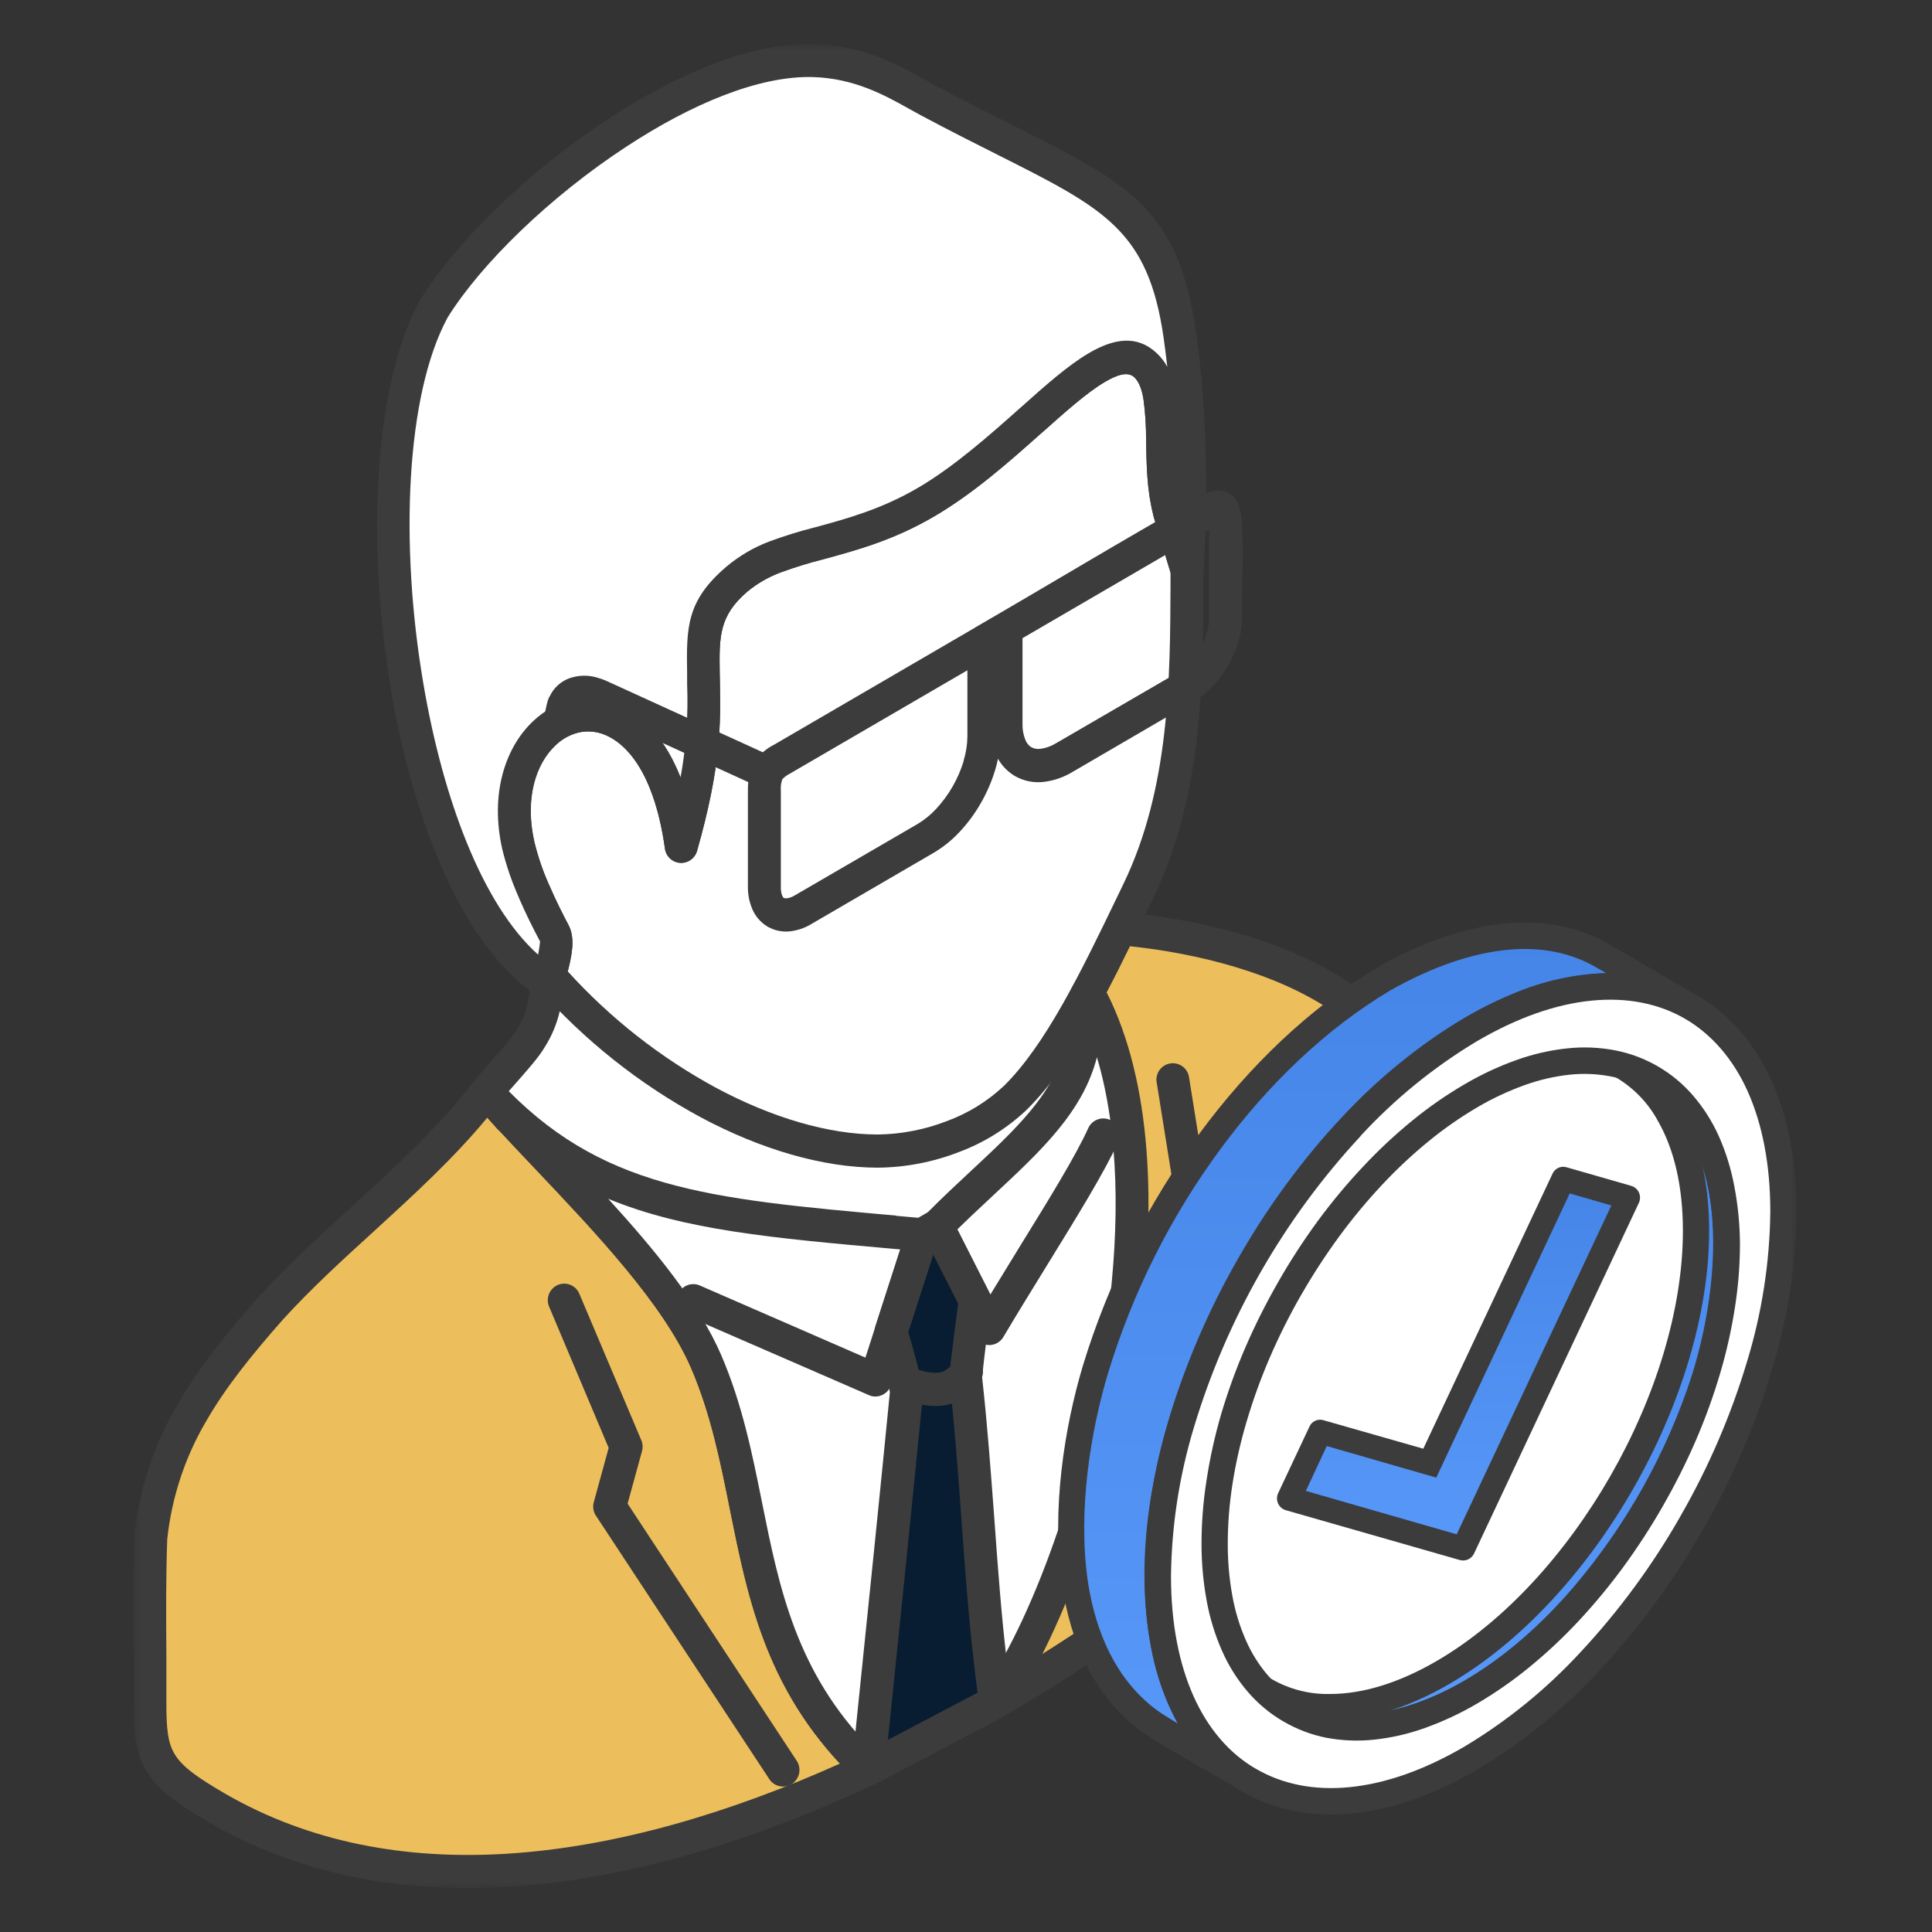 <svg width="170" height="170" viewBox="0 0 170 170" fill="none" xmlns="http://www.w3.org/2000/svg">
<rect x="0" y="0" width="170" height="170" fill="#333333" stroke="none"/>
<mask id="mask0_721_4760" style="mask-type:luminance" maskUnits="userSpaceOnUse" x="11" y="3" width="148" height="164">
<path d="M158.083 3.864H11.714V166.136H158.083V3.864Z" fill="white"/>
</mask>
<g mask="url(#mask0_721_4760)">
<path fill-rule="evenodd" clip-rule="evenodd" d="M125.137 116.258V100.179C125.137 87.319 109.421 82.653 98.558 81.712C97.637 83.608 96.698 85.502 95.712 87.319C104.23 102.752 96.939 135.808 87.528 149.77C108.852 137.381 125.134 120.971 125.137 116.258ZM43.382 96.676L42.862 96.13C43.033 96.313 43.218 96.489 43.382 96.676ZM62.123 119.793C67.25 131.659 64.766 144.558 76.405 155.656C57.259 164.612 35.91 168.875 19.019 159.048C13.799 156.007 13.191 154.741 13.195 149.899C13.198 145.058 13.081 140.123 13.252 135.327C14.148 126.95 18.397 121.272 23.78 115.156C29.804 108.538 37.333 103.201 42.809 96.08C48.872 103.003 58.714 111.897 62.123 119.793Z" fill="#EDBE5C"/>
<path fill-rule="evenodd" clip-rule="evenodd" d="M123.694 116.258V100.179C123.694 95.272 121.106 91.669 117.377 89.077C112.357 85.589 105.28 83.877 99.409 83.259L98.448 85.201L97.359 87.322C101.102 94.716 101.629 105.516 100.206 116.416C98.818 127.015 95.58 137.783 91.631 145.592C98.709 141.139 105.42 136.119 111.699 130.578C119.132 123.95 123.708 118.412 123.708 116.258H123.694ZM126.589 100.179V116.258C126.589 119.198 121.647 125.59 113.606 132.768C105.778 139.677 97.3 145.8 88.293 151.048C88.057 151.183 87.788 151.25 87.516 151.24C87.245 151.229 86.982 151.143 86.756 150.99C86.44 150.773 86.222 150.438 86.15 150.06C86.078 149.681 86.158 149.29 86.372 148.969C91.353 141.597 95.705 128.73 97.366 116.046C98.761 105.376 98.234 94.899 94.52 88.09C94.387 87.872 94.313 87.623 94.306 87.368C94.298 87.112 94.358 86.859 94.477 86.633C94.972 85.711 95.445 84.796 95.9 83.895L97.235 81.196C97.348 80.901 97.552 80.651 97.818 80.483C98.083 80.314 98.395 80.237 98.708 80.262C105.144 80.819 113.264 82.663 119.053 86.687C123.522 89.788 126.617 94.16 126.615 100.186L126.589 100.179ZM43.894 95.118L44.414 95.667L44.392 95.685C45.816 97.282 47.453 99.008 49.146 100.796C54.665 106.618 60.821 113.114 63.45 119.194C65.304 123.501 66.183 127.858 67.061 132.229C68.609 139.936 70.164 147.663 77.38 154.551C77.561 154.71 77.699 154.914 77.782 155.143C77.865 155.371 77.89 155.616 77.854 155.857C77.819 156.096 77.724 156.324 77.579 156.517C77.434 156.712 77.244 156.866 77.024 156.967C66.56 161.872 55.405 165.393 44.645 166.032C35.355 166.585 26.353 164.995 18.315 160.311C15.49 158.66 13.888 157.439 12.942 155.918C11.935 154.321 11.75 152.591 11.75 149.899V145.7C11.714 142.232 11.686 138.733 11.807 135.334V135.173C12.235 131.11 13.52 127.187 15.575 123.666C17.496 120.31 19.955 117.295 22.691 114.187L22.709 114.169C25.257 111.37 28.1 108.785 30.936 106.183C34.746 102.705 38.564 99.22 41.66 95.19C41.74 95.086 41.833 94.995 41.937 94.917C42.228 94.698 42.59 94.597 42.951 94.634C43.312 94.671 43.646 94.844 43.887 95.118H43.894ZM60.817 120.36C58.394 114.751 52.42 108.452 47.072 102.806C45.613 101.266 44.197 99.769 42.887 98.33C39.877 101.973 36.387 105.15 32.9 108.344C30.142 110.856 27.388 113.369 24.88 116.125C22.236 119.129 19.877 122.015 18.101 125.12C16.255 128.281 15.1 131.804 14.714 135.453C14.593 138.823 14.614 142.272 14.639 145.689V149.899C14.639 152.052 14.757 153.366 15.383 154.374C16.038 155.451 17.351 156.395 19.741 157.788C27.249 162.145 35.707 163.642 44.449 163.122C54.178 162.543 64.29 159.496 73.907 155.182C67.296 148.079 65.756 140.43 64.222 132.801C63.382 128.594 62.539 124.387 60.817 120.36Z" fill="#3C3C3C"/>
<path fill-rule="evenodd" clip-rule="evenodd" d="M42.809 96.08C43.635 95.003 46.036 92.523 46.695 91.414C47.997 89.192 47.947 88.338 48.217 85.729C59.312 98.678 85.4 106.28 95.42 87.904C98.267 94.723 90.179 107.867 79.817 111.772C72.196 114.643 60.603 112.848 54.708 107.465L44.745 98.309L42.809 96.08Z" fill="white"/>
<path fill-rule="evenodd" clip-rule="evenodd" d="M41.695 95.154C42.051 94.676 42.578 94.106 43.119 93.481C43.952 92.592 44.728 91.65 45.442 90.66C46.442 88.955 46.51 88.148 46.691 86.353L46.773 85.56C46.8 85.276 46.91 85.007 47.088 84.786C47.266 84.564 47.504 84.4 47.773 84.314C48.042 84.228 48.331 84.223 48.602 84.3C48.874 84.377 49.118 84.533 49.303 84.749C52.096 87.913 55.417 90.56 59.116 92.57C64.119 95.344 69.823 97.142 75.291 97.336C80.654 97.526 85.788 96.177 89.787 92.692C91.554 91.13 93.029 89.261 94.143 87.175C94.328 86.836 94.639 86.584 95.008 86.476C95.377 86.368 95.773 86.411 96.11 86.597C96.409 86.76 96.639 87.025 96.761 87.344L96.907 87.739C98.242 91.532 96.907 96.744 93.89 101.521C90.93 106.219 86.329 110.591 81.098 112.802L80.316 113.11C76.217 114.654 71.064 114.937 66.193 114.101C61.407 113.279 56.839 111.373 53.74 108.509L43.777 99.357L41.731 97.027C41.503 96.767 41.375 96.434 41.369 96.088C41.363 95.741 41.48 95.403 41.699 95.136L41.695 95.154ZM45.289 95.423L44.723 96.065L45.759 97.25L55.679 106.37C58.376 108.846 62.407 110.508 66.674 111.24C71.082 111.998 75.697 111.761 79.312 110.4L79.992 110.124C84.649 108.157 88.777 104.22 91.449 99.974C93.186 97.218 94.296 94.371 94.516 91.916C93.665 93.005 92.712 94.009 91.67 94.913C87.069 98.926 81.234 100.48 75.185 100.265C69.243 100.053 63.087 98.111 57.714 95.147C54.645 93.455 51.804 91.373 49.26 88.952C49.002 90.086 48.55 91.167 47.926 92.146C47.452 92.979 46.3 94.282 45.289 95.423Z" fill="#3C3C3C"/>
<path fill-rule="evenodd" clip-rule="evenodd" d="M89.282 96.668C93.477 92.598 96.897 85.183 100.167 78.428C104.621 69.186 104.394 58.659 104.447 50.164L102.917 45.139C102.369 43.057 102.326 40.832 102.287 38.732C102.237 35.976 102.188 33.424 100.779 32.128C98.523 30.043 94.954 33.205 90.766 36.959C87.919 39.501 84.813 42.261 81.436 44.224C78.06 46.187 74.971 47.03 72.118 47.813C69.364 48.563 66.88 49.249 64.859 50.953C61.71 53.627 61.849 55.799 61.906 59.618C61.956 63.232 62.144 66.796 59.959 74.473C59.708 72.511 59.215 70.588 58.493 68.749C54.54 59.083 45.072 62.464 45.275 71.656C45.303 72.587 45.422 73.512 45.631 74.419C46.207 76.986 47.637 79.968 48.808 82.172C49.185 82.89 48.698 84.814 48.36 85.876C56.376 95.035 68.015 101.309 77.281 101.309C81.39 101.284 86.254 99.594 89.282 96.668Z" fill="white"/>
<path fill-rule="evenodd" clip-rule="evenodd" d="M88.265 95.62C91.99 92.002 95.178 85.398 98.199 79.135L98.847 77.789C102.917 69.387 102.96 59.718 102.995 51.667V50.39L101.519 45.498C101.232 44.365 101.048 43.208 100.967 42.041C100.889 40.986 100.864 39.849 100.846 38.739C100.855 37.527 100.778 36.316 100.615 35.114C100.473 34.271 100.231 33.585 99.804 33.194L99.75 33.14C99.202 32.703 98.327 32.957 97.228 33.603C95.651 34.533 93.762 36.216 91.723 38.036H91.698C88.802 40.62 85.649 43.42 82.155 45.455C78.661 47.49 75.434 48.383 72.502 49.184H72.481C71.21 49.507 69.956 49.894 68.723 50.343C67.653 50.737 66.656 51.308 65.773 52.034C63.258 54.187 63.283 56.032 63.329 59.19L63.347 60.124C63.404 63.666 63.468 67.363 61.34 74.839C61.254 75.174 61.053 75.468 60.772 75.668C60.492 75.868 60.15 75.96 59.808 75.929C59.466 75.898 59.146 75.745 58.905 75.498C58.664 75.251 58.519 74.926 58.493 74.581C58.367 73.673 58.195 72.772 57.977 71.882C57.761 70.991 57.48 70.118 57.138 69.269C56.092 66.71 54.647 65.238 53.195 64.653C52.45 64.35 51.631 64.284 50.847 64.463C50.036 64.662 49.296 65.086 48.712 65.687C47.467 66.929 46.641 68.971 46.698 71.595C46.706 71.999 46.736 72.403 46.787 72.804C46.84 73.213 46.919 73.637 47.011 74.064C47.326 75.352 47.754 76.608 48.292 77.818C48.865 79.142 49.491 80.395 50.05 81.447C50.357 82.145 50.449 82.92 50.313 83.672V83.719C50.235 84.311 50.116 84.898 49.957 85.474C53.718 89.62 58.147 93.093 63.059 95.746C67.915 98.334 72.893 99.83 77.263 99.827C79.341 99.796 81.397 99.394 83.337 98.639C85.161 97.968 86.836 96.94 88.265 95.613V95.62ZM100.804 80.417C97.676 86.895 94.377 93.732 90.268 97.72C88.56 99.32 86.555 100.562 84.368 101.374C82.097 102.257 79.686 102.721 77.252 102.745C72.395 102.745 66.951 101.133 61.699 98.334C56.265 95.404 51.389 91.527 47.296 86.881C47.111 86.692 46.981 86.457 46.919 86.2C46.856 85.943 46.863 85.673 46.94 85.42C47.158 84.757 47.318 84.076 47.42 83.385L47.488 82.854C46.88 81.698 46.204 80.341 45.624 78.999C45.016 77.622 44.533 76.192 44.179 74.728C44.065 74.222 43.975 73.71 43.912 73.195C43.847 72.69 43.809 72.182 43.798 71.674C43.72 68.192 44.898 65.403 46.673 63.634C47.647 62.652 48.873 61.964 50.214 61.649C51.563 61.337 52.975 61.448 54.259 61.968C56.412 62.823 58.444 64.822 59.821 68.188L59.899 68.386C60.383 65.691 60.571 62.95 60.461 60.213V59.28C60.401 55.253 60.365 52.881 63.934 49.848C65.053 48.91 66.319 48.168 67.681 47.651C68.986 47.166 70.316 46.753 71.666 46.413L71.755 46.384C74.523 45.631 77.529 44.809 80.718 42.953C83.906 41.097 87.001 38.355 89.802 35.861C91.937 33.941 93.947 32.168 95.765 31.095C97.982 29.785 99.964 29.472 101.654 30.954L101.754 31.037C102.729 31.934 103.223 33.191 103.469 34.626C103.656 35.976 103.744 37.337 103.732 38.7C103.75 39.698 103.771 40.724 103.856 41.826C103.919 42.816 104.073 43.797 104.315 44.758L105.828 49.744C105.871 49.884 105.893 50.031 105.892 50.178V51.678C105.856 60.045 105.81 70.087 101.462 79.067L100.804 80.417Z" fill="#3C3C3C"/>
<path fill-rule="evenodd" clip-rule="evenodd" d="M38.127 27.226C30.733 40.9 35.383 78.317 48.146 86.446C48.406 85.764 49.256 83.051 48.79 82.172C47.62 79.968 46.189 76.985 45.613 74.419C42.837 62.087 57.394 56.305 59.949 74.473C62.133 66.792 61.945 63.232 61.895 59.618C61.838 55.799 61.699 53.627 64.848 50.953C66.869 49.238 69.353 48.563 72.107 47.813C74.953 47.034 78.056 46.191 81.426 44.224C84.795 42.257 87.902 39.5 90.755 36.959C94.943 33.223 98.512 30.043 100.768 32.128C102.191 33.424 102.227 35.976 102.277 38.732C102.316 40.843 102.358 43.039 102.906 45.139L104.436 50.182C104.867 43.527 104.721 35.825 103.807 29.505C102.027 17.302 96.619 16.824 81.689 8.863C79.319 7.582 76.224 5.472 71.605 5.328C60.354 4.976 43.674 18.192 38.127 27.226Z" fill="white"/>
<path fill-rule="evenodd" clip-rule="evenodd" d="M39.379 27.951C35.703 34.77 35.17 47.91 37.244 60.102C38.956 70.227 42.435 79.609 47.349 84.002L47.435 83.528L47.524 82.847C46.915 81.698 46.239 80.356 45.659 78.999L45.62 78.895C45.023 77.552 44.547 76.157 44.197 74.728C43.083 69.793 44.496 65.73 46.905 63.462C47.917 62.488 49.183 61.827 50.555 61.556C51.962 61.294 53.414 61.489 54.704 62.112C56.7 63.063 58.575 65.077 59.888 68.389C60.376 65.694 60.569 62.952 60.461 60.213V59.28C60.401 55.249 60.365 52.881 63.934 49.848C65.053 48.91 66.319 48.168 67.681 47.651C69.009 47.16 70.362 46.74 71.733 46.392H71.755C74.523 45.634 77.53 44.812 80.718 42.957C83.906 41.101 87.001 38.359 89.802 35.864L89.823 35.847C91.958 33.937 93.954 32.168 95.765 31.098C98.025 29.763 100.035 29.465 101.75 31.044C102.137 31.398 102.462 31.816 102.711 32.279C102.613 31.403 102.506 30.547 102.387 29.709C101.024 20.28 97.206 18.357 87.752 13.605C85.792 12.618 83.589 11.512 81.027 10.145L79.906 9.527C77.814 8.357 75.156 6.897 71.566 6.782C66.745 6.635 60.753 9.208 55.145 12.883C48.406 17.284 42.315 23.22 39.379 27.951ZM34.398 60.612C32.238 47.838 32.878 33.937 36.888 26.547L36.927 26.479C40.009 21.39 46.478 15.069 53.569 10.432C59.618 6.484 66.186 3.699 71.644 3.871C75.943 4.004 78.963 5.658 81.308 6.975L82.376 7.561C84.785 8.845 87.037 9.98 89.047 10.988C99.466 16.228 103.671 18.342 105.255 29.293C105.713 32.616 105.986 35.963 106.073 39.317C106.187 43.043 106.119 46.808 105.895 50.271C105.876 50.613 105.737 50.937 105.505 51.187C105.272 51.436 104.96 51.594 104.623 51.635C104.286 51.675 103.945 51.594 103.662 51.407C103.378 51.219 103.168 50.937 103.07 50.609L101.519 45.498C101.232 44.365 101.048 43.208 100.967 42.041C100.889 40.986 100.864 39.849 100.846 38.739C100.855 37.527 100.778 36.316 100.615 35.114C100.473 34.271 100.231 33.586 99.804 33.194C99.263 32.685 98.359 32.936 97.228 33.603C95.651 34.533 93.762 36.216 91.723 38.036C88.816 40.627 85.674 43.42 82.155 45.473C78.636 47.526 75.484 48.391 72.57 49.184L72.481 49.209C71.209 49.529 69.955 49.915 68.723 50.365C67.653 50.759 66.656 51.33 65.773 52.055C63.258 54.191 63.283 56.053 63.329 59.205L63.347 60.145C63.404 63.688 63.468 67.384 61.34 74.861C61.248 75.182 61.05 75.462 60.778 75.653C60.506 75.844 60.177 75.936 59.847 75.912C59.516 75.889 59.204 75.752 58.961 75.524C58.719 75.296 58.561 74.991 58.515 74.66C57.7 68.853 55.668 65.787 53.476 64.75C52.737 64.387 51.902 64.271 51.092 64.42C50.261 64.592 49.494 64.999 48.883 65.594C47.15 67.227 46.164 70.259 47.022 74.085C47.327 75.337 47.741 76.558 48.26 77.736L48.31 77.84C48.876 79.164 49.506 80.42 50.064 81.472C50.42 82.129 50.42 83.04 50.288 83.959C50.121 84.962 49.861 85.948 49.513 86.902C49.478 87.011 49.43 87.114 49.37 87.211C49.165 87.537 48.84 87.769 48.465 87.854C48.091 87.939 47.699 87.872 47.374 87.667C40.87 83.543 36.394 72.488 34.38 60.594L34.398 60.612Z" fill="#3C3C3C"/>
<path fill-rule="evenodd" clip-rule="evenodd" d="M81.166 108.635C62.639 106.959 52.466 106.481 42.809 96.073C48.858 102.993 58.714 111.865 62.123 119.761C67.25 131.626 64.763 144.526 76.405 155.624L87.556 149.76C96.224 137.276 104.817 103.771 95.74 87.308L95.427 87.882C96.352 96.73 89.279 100.954 82.475 107.867L81.173 108.624L81.166 108.635Z" fill="white"/>
<path fill-rule="evenodd" clip-rule="evenodd" d="M81.041 110.103L78.59 109.884C67.997 108.943 60.184 108.243 53.516 105.483C57.632 109.991 61.504 114.715 63.45 119.212C65.304 123.519 66.183 127.876 67.061 132.247C68.559 139.699 70.061 147.171 76.668 153.88L86.571 148.671C91.196 141.82 95.783 128.845 97.48 115.874C98.548 107.691 98.473 99.55 96.519 93.029C95.299 97.82 91.613 101.255 87.411 105.167C86.123 106.366 84.781 107.615 83.497 108.922C83.386 109.037 83.256 109.132 83.112 109.202L81.888 109.92C81.632 110.066 81.338 110.131 81.045 110.106L81.041 110.103ZM78.839 106.98L80.839 107.159L81.572 106.736C82.899 105.394 84.201 104.184 85.45 103.018C90.463 98.352 94.651 94.45 93.99 88.062C93.96 87.768 94.02 87.473 94.16 87.215L94.47 86.637C94.602 86.396 94.798 86.197 95.036 86.062C95.371 85.875 95.766 85.829 96.134 85.936C96.502 86.042 96.814 86.292 97 86.63C101.206 94.253 101.789 105.264 100.352 116.251C98.573 129.854 93.673 143.529 88.748 150.632C88.614 150.822 88.438 150.978 88.232 151.088L77.142 156.919C76.873 157.077 76.56 157.144 76.25 157.108C75.94 157.074 75.65 156.937 75.423 156.722C67.528 149.185 65.88 140.994 64.236 132.818C63.389 128.612 62.546 124.402 60.806 120.378C58.383 114.768 52.413 108.47 47.061 102.824C45.186 100.846 43.386 98.944 41.795 97.131L41.759 97.092C41.498 96.806 41.36 96.428 41.375 96.039C41.39 95.651 41.558 95.285 41.841 95.021C42.124 94.757 42.5 94.618 42.885 94.633C43.27 94.649 43.633 94.818 43.894 95.104C52.708 104.622 62.201 105.473 78.839 106.962V106.98Z" fill="#3C3C3C"/>
<path fill-rule="evenodd" clip-rule="evenodd" d="M95.772 99.238C95.936 98.895 96.227 98.631 96.581 98.501C96.936 98.37 97.327 98.385 97.671 98.541C98.015 98.697 98.285 98.983 98.424 99.337C98.562 99.691 98.558 100.086 98.412 100.437C97.224 103.071 94.801 107.001 92.171 111.265C90.848 113.419 89.467 115.651 88.286 117.647C88.089 117.978 87.769 118.217 87.397 118.31C87.026 118.404 86.632 118.345 86.304 118.146C86.048 117.995 85.846 117.768 85.724 117.496L82.112 110.386L78.401 121.871C78.282 122.24 78.023 122.546 77.681 122.722C77.339 122.898 76.942 122.93 76.576 122.812L60.497 115.82C60.313 115.751 60.145 115.645 60.003 115.508C59.862 115.372 59.749 115.207 59.672 115.025C59.595 114.844 59.555 114.648 59.555 114.45C59.556 114.252 59.596 114.057 59.673 113.875C59.75 113.693 59.864 113.529 60.006 113.393C60.148 113.257 60.316 113.151 60.5 113.082C60.683 113.013 60.879 112.983 61.075 112.993C61.271 113.002 61.463 113.052 61.639 113.139L76.149 119.459L79.572 108.857C79.63 108.675 79.723 108.505 79.847 108.359C79.97 108.213 80.12 108.093 80.29 108.006C80.459 107.919 80.644 107.867 80.833 107.852C81.023 107.837 81.213 107.861 81.394 107.92L81.49 107.956C81.6 107.704 81.778 107.489 82.005 107.335C82.231 107.181 82.497 107.096 82.77 107.088C83.042 107.081 83.312 107.152 83.546 107.293C83.781 107.434 83.971 107.639 84.094 107.884L87.147 113.907L89.709 109.722C92.292 105.544 94.666 101.693 95.772 99.238Z" fill="#3C3C3C"/>
<path fill-rule="evenodd" clip-rule="evenodd" d="M76.405 155.642L87.556 149.777C87.371 148.123 87.332 147.81 87.151 146.259C86.215 138.335 85.937 129.836 85.016 121.383C84.973 121.003 85.372 117.794 85.824 114.449L82.486 107.877L81.184 108.635L78.426 117.173C79.138 119.574 79.821 122.101 79.768 122.654C78.793 132.574 77.786 142.358 76.811 151.819C76.647 153.245 76.555 154.149 76.405 155.642Z" fill="#081D32"/>
<path fill-rule="evenodd" clip-rule="evenodd" d="M78.113 153.101L86.009 148.948L85.71 146.436C85.229 142.351 84.92 138.108 84.607 133.798C84.311 129.742 84.013 125.622 83.561 121.548C83.566 120.747 83.628 119.947 83.746 119.154C83.877 118.027 84.084 116.423 84.311 114.711L82.12 110.404L79.924 117.223C80.28 118.412 80.607 119.614 80.846 120.583C81.065 121.311 81.184 122.066 81.202 122.826C80.253 132.397 79.312 141.681 78.38 150.678L78.127 153.129L78.113 153.101ZM88.215 151.07L77.092 156.919C76.837 157.062 76.545 157.123 76.256 157.092C76.067 157.074 75.883 157.017 75.715 156.927C75.548 156.837 75.399 156.714 75.279 156.566C75.158 156.418 75.068 156.248 75.012 156.065C74.957 155.881 74.938 155.689 74.957 155.499L75.48 150.355C76.419 141.246 77.387 131.849 78.302 122.51C78.232 122.086 78.139 121.665 78.024 121.251C77.779 120.245 77.401 118.914 77.017 117.611C76.924 117.323 76.924 117.013 77.017 116.725L79.775 108.182C79.888 107.84 80.122 107.551 80.433 107.371L81.796 106.582C82.136 106.406 82.532 106.374 82.897 106.492C83.261 106.611 83.564 106.87 83.739 107.213L87.041 113.717C87.2 113.997 87.263 114.323 87.222 114.643C86.991 116.355 86.767 118.103 86.606 119.481C86.489 120.497 86.418 121.164 86.421 121.222C86.884 125.378 87.183 129.513 87.489 133.583C87.795 137.843 88.104 142.043 88.581 146.088L88.987 149.619C89.017 149.91 88.96 150.205 88.822 150.464C88.684 150.723 88.473 150.933 88.215 151.07Z" fill="#3C3C3C"/>
<path fill-rule="evenodd" clip-rule="evenodd" d="M83.803 119.933C83.9 119.767 84.029 119.621 84.182 119.506C84.336 119.39 84.511 119.306 84.697 119.259C84.882 119.212 85.076 119.203 85.265 119.232C85.455 119.261 85.636 119.328 85.8 119.429C85.964 119.53 86.106 119.662 86.218 119.819C86.33 119.975 86.411 120.153 86.454 120.341C86.498 120.53 86.504 120.725 86.472 120.915C86.44 121.106 86.371 121.288 86.268 121.451C85.953 122.024 85.515 122.518 84.985 122.897C84.456 123.276 83.848 123.53 83.208 123.641C82.055 123.845 80.718 123.641 79.095 123.013C78.736 122.875 78.446 122.598 78.289 122.245C78.132 121.891 78.12 121.489 78.257 121.127C78.394 120.764 78.668 120.472 79.019 120.313C79.369 120.155 79.768 120.143 80.127 120.281C81.241 120.712 82.091 120.874 82.71 120.766C82.942 120.717 83.16 120.617 83.349 120.473C83.537 120.329 83.692 120.145 83.803 119.933Z" fill="#3C3C3C"/>
<path fill-rule="evenodd" clip-rule="evenodd" d="M48.328 115.002C48.249 114.825 48.207 114.634 48.202 114.441C48.198 114.247 48.232 114.055 48.302 113.875C48.372 113.695 48.477 113.53 48.611 113.391C48.744 113.253 48.904 113.142 49.081 113.066C49.257 112.991 49.447 112.951 49.639 112.95C49.831 112.949 50.021 112.986 50.198 113.06C50.376 113.134 50.537 113.243 50.672 113.381C50.807 113.518 50.914 113.681 50.986 113.861L56.43 126.728C56.56 127.035 56.581 127.379 56.487 127.7L55.224 132.309L70.068 154.88C70.183 155.04 70.265 155.222 70.309 155.414C70.353 155.607 70.357 155.805 70.323 156C70.288 156.194 70.215 156.379 70.107 156.544C70 156.709 69.86 156.85 69.697 156.959C69.534 157.067 69.351 157.142 69.158 157.178C68.966 157.213 68.768 157.209 68.578 157.165C68.387 157.123 68.207 157.04 68.048 156.924C67.89 156.808 67.756 156.661 67.656 156.493L52.438 133.368C52.322 133.195 52.245 132.998 52.213 132.793C52.181 132.587 52.193 132.376 52.249 132.176L53.558 127.402L48.328 115.002Z" fill="#3C3C3C"/>
<path fill-rule="evenodd" clip-rule="evenodd" d="M85.767 55.235C92.299 51.456 98.79 47.522 105.358 43.825C106.237 43.326 106.863 42.996 107.685 43.222L107.788 43.255C108.667 43.538 109.115 44.281 109.279 45.803C109.421 48.548 109.279 51.635 109.279 54.417C109.271 55.123 109.164 55.824 108.959 56.498C108.759 57.163 108.488 57.803 108.151 58.408L108.027 58.634C107.671 59.242 107.25 59.807 106.77 60.321C106.292 60.84 105.742 61.287 105.137 61.649L94.363 67.93C93.59 68.399 92.726 68.696 91.83 68.802C90.955 68.904 90.07 68.723 89.304 68.285L89.207 68.224C88.629 67.862 88.15 67.36 87.813 66.763C87.749 67.09 87.667 67.417 87.571 67.743L87.549 67.804C87.248 68.792 86.836 69.742 86.322 70.636C85.801 71.556 85.174 72.41 84.454 73.181C83.786 73.903 83.019 74.524 82.177 75.026L71.299 81.361C70.752 81.677 70.147 81.877 69.52 81.949C68.84 82.026 68.152 81.884 67.556 81.544L67.506 81.515C66.93 81.163 66.477 80.641 66.207 80.018L66.165 79.914C65.925 79.325 65.804 78.692 65.809 78.055V69.595C65.809 68.486 65.959 67.736 66.353 67.083L66.421 66.979C66.862 66.361 67.446 65.861 68.122 65.522L85.77 55.242L85.767 55.235ZM85.123 64.825V58.979L69.566 68.038C69.304 68.167 69.064 68.338 68.855 68.544L68.833 68.583C68.718 68.907 68.676 69.253 68.709 69.595V78.055C68.699 78.299 68.734 78.542 68.812 78.773L68.837 78.83C68.867 78.902 68.912 78.967 68.969 79.02H69.001C69.077 79.048 69.159 79.055 69.239 79.042C69.469 79.01 69.691 78.932 69.89 78.812L80.743 72.503C81.347 72.139 81.897 71.691 82.376 71.171C82.936 70.568 83.426 69.903 83.835 69.186C84.236 68.484 84.558 67.739 84.795 66.965V66.911C85.003 66.235 85.113 65.533 85.123 64.825ZM105.514 47.102L89.972 56.154V63.691C89.959 64.183 90.047 64.672 90.232 65.127C90.329 65.365 90.491 65.57 90.698 65.719L90.752 65.751C90.996 65.881 91.275 65.93 91.549 65.891C92.037 65.826 92.506 65.657 92.926 65.396L103.7 59.137C104.061 58.92 104.39 58.652 104.675 58.34C105.006 57.981 105.298 57.588 105.546 57.166L105.586 57.091C105.843 56.647 106.047 56.173 106.194 55.68C106.317 55.275 106.383 54.855 106.39 54.431V46.593L105.514 47.102Z" fill="#3C3C3C"/>
<path fill-rule="evenodd" clip-rule="evenodd" d="M50.737 63.616C50.656 63.997 50.428 64.329 50.103 64.541C49.779 64.752 49.385 64.825 49.007 64.743C48.63 64.661 48.3 64.431 48.091 64.104C47.881 63.777 47.809 63.379 47.89 62.999L48.1 62.026C48.151 61.779 48.229 61.538 48.331 61.308L48.363 61.29C48.534 60.916 48.777 60.579 49.079 60.302C49.381 60.024 49.736 59.811 50.121 59.675C50.831 59.429 51.596 59.39 52.327 59.564L52.462 59.6C52.766 59.678 53.062 59.781 53.348 59.908L67.225 66.243C67.575 66.403 67.848 66.696 67.984 67.058C68.12 67.421 68.107 67.823 67.949 68.176C67.791 68.529 67.501 68.804 67.141 68.941C66.782 69.078 66.383 69.066 66.033 68.906L52.156 62.571L51.712 62.421C51.512 62.366 51.302 62.366 51.103 62.421C51.05 62.441 51.005 62.481 50.979 62.532L50.737 63.616Z" fill="#3C3C3C"/>
<path fill-rule="evenodd" clip-rule="evenodd" d="M101.814 136.457C101.769 136.649 101.686 136.829 101.57 136.988C101.454 137.146 101.308 137.279 101.139 137.379C100.971 137.48 100.785 137.544 100.591 137.569C100.398 137.594 100.201 137.58 100.013 137.526C99.825 137.473 99.65 137.382 99.498 137.26C99.346 137.136 99.22 136.983 99.128 136.809C99.036 136.636 98.98 136.446 98.963 136.249C98.945 136.053 98.968 135.856 99.028 135.668L106.006 110.63L104.098 108.391C103.912 108.172 103.794 107.902 103.76 107.615L101.761 95.139C101.729 94.772 101.836 94.406 102.061 94.115C102.286 93.825 102.612 93.631 102.973 93.573C103.334 93.515 103.704 93.597 104.007 93.804C104.31 94.01 104.525 94.324 104.607 94.684L106.55 106.801L108.685 109.295C108.849 109.478 108.965 109.7 109.021 109.941C109.077 110.181 109.072 110.432 109.005 110.67L101.814 136.457Z" fill="#3C3C3C"/>
<path fill-rule="evenodd" clip-rule="evenodd" d="M113.478 150.477L105.831 146.026C114.794 151.108 125.949 142.591 131.646 136.023C139.598 126.86 146.618 111.222 143.602 99.055C142.712 95.466 140.908 92.308 137.687 90.387L145.714 95.064C153.766 100.218 152.5 113.279 149.984 121.29C146.298 133.167 136.3 147.537 124.153 151.234C120.544 152.325 116.826 152.379 113.478 150.477Z" fill="url(#paint0_linear_721_4760)"/>
<path fill-rule="evenodd" clip-rule="evenodd" d="M112.823 151.439C111.83 150.861 105.618 147.412 105.258 147.035C105.004 146.876 104.821 146.625 104.747 146.334C104.672 146.042 104.714 145.733 104.861 145.47C105.009 145.208 105.251 145.015 105.538 144.93C105.824 144.844 106.132 144.875 106.397 145.014C109.859 146.97 113.723 146.691 117.427 145.251C122.661 143.224 127.589 138.93 130.774 135.26C135.405 129.816 138.941 123.514 141.182 116.707C143.089 110.802 143.807 104.694 142.477 99.324C142.079 97.614 141.381 95.988 140.417 94.526C139.552 93.242 138.418 92.167 137.093 91.378C136.84 91.215 136.66 90.96 136.591 90.665C136.52 90.371 136.567 90.061 136.719 89.8C136.872 89.54 137.12 89.349 137.41 89.269C137.699 89.189 138.007 89.226 138.271 89.372C140.929 90.976 143.683 92.466 146.33 94.081C150.091 96.485 151.984 100.426 152.699 104.816C153.628 110.483 152.571 116.918 151.101 121.638C148.756 128.881 145.007 135.579 140.071 141.346C135.652 146.46 130.315 150.574 124.473 152.351C122.498 152.979 120.427 153.241 118.359 153.122C116.446 152.999 114.584 152.442 112.912 151.496L112.823 151.439ZM112.738 148.708L114.043 149.461C115.415 150.239 116.942 150.696 118.512 150.8C120.306 150.896 122.102 150.665 123.814 150.118C129.198 148.481 134.172 144.622 138.324 139.813C143.055 134.294 146.65 127.88 148.899 120.945C150.287 116.491 151.286 110.451 150.426 105.189C149.81 101.413 148.22 98.05 145.088 96.047L143.384 95.05C143.958 96.235 144.404 97.479 144.715 98.761C146.159 104.59 145.408 111.14 143.373 117.424C141.033 124.53 137.341 131.107 132.507 136.788C129.133 140.679 123.889 145.237 118.253 147.43C116.488 148.133 114.629 148.563 112.738 148.708Z" fill="#3C3C3C"/>
<path fill-rule="evenodd" clip-rule="evenodd" d="M126.999 95.348C114.716 102.501 104.76 119.897 104.76 134.203C104.76 148.511 114.723 154.303 126.999 147.157C139.274 140.01 149.237 122.607 149.237 108.301C149.237 93.995 139.282 88.209 126.999 95.348Z" fill="white"/>
<path fill-rule="evenodd" clip-rule="evenodd" d="M127.519 96.388C121.58 99.863 116.189 105.831 112.271 112.676L112.236 112.737C108.322 119.582 105.917 127.273 105.917 134.203C105.917 138.152 106.699 141.4 108.094 143.833C108.967 145.454 110.267 146.8 111.851 147.721C113.434 148.643 115.24 149.106 117.068 149.055C119.861 149.055 123.038 148.119 126.422 146.149L126.482 146.116C132.421 142.638 137.808 136.674 141.726 129.832C145.643 122.991 148.081 115.253 148.081 108.297C148.081 104.349 147.298 101.119 145.903 98.671C145.033 97.049 143.734 95.703 142.15 94.781C140.566 93.859 138.761 93.398 136.933 93.449C134.144 93.449 130.966 94.379 127.579 96.353L127.519 96.385V96.388ZM110.275 111.51C114.378 104.331 120.06 98.072 126.355 94.382L126.422 94.343C130.172 92.157 133.745 91.112 136.933 91.112C139.165 91.065 141.367 91.635 143.299 92.761C145.233 93.886 146.824 95.525 147.9 97.498C149.497 100.286 150.39 103.922 150.39 108.29C150.39 115.644 147.839 123.777 143.719 130.977C139.598 138.177 133.93 144.425 127.639 148.109L127.575 148.151C123.817 150.337 120.245 151.381 117.064 151.381C114.83 151.429 112.626 150.858 110.692 149.73C108.757 148.603 107.166 146.961 106.091 144.986C104.497 142.197 103.6 138.562 103.6 134.2C103.6 126.868 106.134 118.767 110.233 111.589L110.275 111.51Z" fill="#3C3C3C"/>
<path fill-rule="evenodd" clip-rule="evenodd" d="M121.761 86.145C127.362 82.965 134.659 80.639 140.747 83.938L148.393 88.388C137.146 82.746 123.814 93.219 116.876 101.399C107.575 112.364 99.601 130.284 102.447 144.817C103.372 149.543 105.436 153.661 109.489 156.374C107.667 155.298 102.373 152.369 100.949 151.299C92.186 144.622 93.62 129.764 96.398 120.493C100.423 107.066 109.663 93.366 121.761 86.145Z" fill="url(#paint1_linear_721_4760)"/>
<path fill-rule="evenodd" clip-rule="evenodd" d="M121.195 85.126C124.398 83.299 128.187 81.745 132.016 81.3C135.169 80.941 138.353 81.318 141.295 82.911L148.971 87.383C149.239 87.529 149.44 87.778 149.529 88.073C149.616 88.368 149.585 88.687 149.44 88.959C149.295 89.231 149.049 89.433 148.756 89.522C148.463 89.611 148.148 89.579 147.878 89.433C143.431 87.204 138.587 87.699 134.001 89.598C127.597 92.239 121.661 97.566 117.765 102.16C112.411 108.569 108.289 115.929 105.611 123.863C103.294 130.833 102.312 138.08 103.59 144.598C103.977 146.764 104.723 148.851 105.796 150.768C106.868 152.629 108.353 154.216 110.133 155.405C110.259 155.49 110.368 155.598 110.453 155.725C110.538 155.851 110.597 155.993 110.627 156.144C110.657 156.293 110.658 156.448 110.629 156.598C110.6 156.748 110.542 156.891 110.459 157.018C110.375 157.146 110.267 157.255 110.142 157.34C110.016 157.427 109.875 157.486 109.726 157.517C109.578 157.548 109.425 157.548 109.276 157.518C109.127 157.49 108.986 157.43 108.859 157.347L107.222 156.403C104.849 155.053 101.373 153.072 100.252 152.218C96.221 149.149 94.203 144.512 93.46 139.448C92.492 132.88 93.666 125.572 95.292 120.145C97.54 112.786 101.019 105.87 105.579 99.694C109.909 93.826 115.186 88.722 121.17 85.154H121.195V85.126ZM132.276 83.615C128.795 84.017 125.316 85.463 122.313 87.161C116.619 90.563 111.567 95.448 107.422 101.065C103.017 107.033 99.661 113.718 97.498 120.831C95.947 126.003 94.826 132.94 95.719 139.135C96.398 143.626 98.178 147.717 101.643 150.369C102.038 150.67 102.76 151.126 103.632 151.654C102.515 149.587 101.73 147.354 101.305 145.04C99.95 138.106 100.974 130.449 103.408 123.121C106.183 114.905 110.452 107.283 115.997 100.645C120.074 95.839 126.315 90.237 133.119 87.448C135.721 86.326 138.509 85.707 141.337 85.625L140.2 84.979C137.716 83.618 134.994 83.299 132.276 83.615Z" fill="#3C3C3C"/>
<path fill-rule="evenodd" clip-rule="evenodd" d="M113.093 150.244L105.447 145.793L105.639 145.912L105.831 146.026L113.478 150.481L113.282 150.362L113.093 150.244Z" fill="white"/>
<path fill-rule="evenodd" clip-rule="evenodd" d="M106.027 144.785C108.71 146.335 111.403 147.89 114.065 149.475C114.326 149.632 114.516 149.886 114.593 150.183C114.669 150.481 114.626 150.795 114.473 151.061C114.32 151.326 114.069 151.519 113.776 151.599C113.482 151.679 113.169 151.637 112.905 151.486C110.243 149.993 107.418 148.406 104.838 146.78C104.576 146.621 104.387 146.364 104.313 146.064C104.239 145.765 104.286 145.448 104.444 145.183C104.601 144.919 104.856 144.728 105.153 144.653C105.45 144.579 105.765 144.625 106.027 144.785Z" fill="#3C3C3C"/>
<path fill-rule="evenodd" clip-rule="evenodd" d="M145.331 94.827L137.687 90.377L137.492 90.265L137.293 90.158L144.935 94.608L145.134 94.716L145.331 94.827Z" fill="white"/>
<path fill-rule="evenodd" clip-rule="evenodd" d="M144.757 95.836C142.068 94.296 139.392 92.724 136.717 91.17C136.448 91.02 136.251 90.77 136.166 90.473C136.081 90.177 136.117 89.859 136.265 89.589C136.414 89.319 136.663 89.12 136.956 89.034C137.25 88.949 137.565 88.985 137.834 89.135C140.542 90.588 143.238 92.272 145.903 93.822C146.158 93.98 146.34 94.232 146.415 94.523C146.489 94.815 146.448 95.125 146.3 95.387C146.152 95.648 145.911 95.842 145.624 95.928C145.337 96.013 145.029 95.982 144.765 95.843L144.757 95.836Z" fill="#3C3C3C"/>
<path fill-rule="evenodd" clip-rule="evenodd" d="M109.944 111.319C114.926 102.619 121.804 95.021 129.403 90.596C137.005 86.17 143.886 85.75 148.864 88.65C153.841 91.55 156.927 97.774 156.927 106.625C156.927 115.476 153.845 125.288 148.864 133.985C143.882 142.682 137.005 150.301 129.403 154.712C121.804 159.123 114.922 159.554 109.944 156.654C104.967 153.754 101.882 147.534 101.882 138.683C101.882 129.832 104.963 120.019 109.944 111.319ZM145.331 94.827C143.105 93.582 140.547 93.079 138.022 93.391C135.368 93.661 132.457 94.648 129.403 96.428C126.216 98.334 123.315 100.691 120.79 103.427C117.979 106.448 115.525 109.788 113.478 113.38C111.413 116.962 109.773 120.775 108.589 124.743C107.499 128.317 106.924 132.03 106.881 135.768C106.881 139.329 107.489 142.362 108.589 144.813C109.549 147.198 111.271 149.192 113.48 150.478C115.69 151.765 118.262 152.272 120.79 151.92C123.444 151.654 126.351 150.664 129.403 148.887C132.596 146.981 135.5 144.622 138.029 141.884C143.653 135.808 147.826 128.516 150.229 120.565C151.32 116.99 151.893 113.275 151.934 109.536C151.934 105.982 151.329 102.946 150.229 100.494C149.232 98.13 147.517 96.146 145.331 94.827Z" fill="white"/>
<path fill-rule="evenodd" clip-rule="evenodd" d="M108.945 110.742C111.489 106.268 114.542 102.11 118.043 98.352C121.203 94.925 124.835 91.973 128.827 89.587C132.699 87.333 136.413 86.077 139.815 85.736C143.427 85.377 146.692 86.044 149.422 87.645C152.152 89.246 154.396 91.762 155.894 95.1C157.318 98.244 158.083 102.117 158.083 106.625C158.031 111.304 157.312 115.952 155.948 120.425C154.472 125.363 152.431 130.111 149.863 134.571L149.824 134.631C147.288 139.079 144.247 143.215 140.765 146.956C137.604 150.383 133.97 153.334 129.977 155.717C126.106 157.975 122.391 159.231 118.993 159.568C115.378 159.928 112.111 159.263 109.364 157.662L109.3 157.62C106.578 156.015 104.397 153.514 102.914 150.208C101.49 147.064 100.725 143.192 100.725 138.683C100.777 134.004 101.496 129.356 102.86 124.883C104.337 119.947 106.379 115.201 108.945 110.742ZM119.715 99.974C112.962 107.254 107.953 115.998 105.073 125.536C103.775 129.798 103.09 134.225 103.038 138.683C103.038 142.857 103.75 146.404 105.02 149.25C106.29 152.096 108.162 154.274 110.46 155.613L110.521 155.645C112.848 157.001 115.645 157.566 118.765 157.254C121.886 156.941 125.248 155.788 128.831 153.703C132.631 151.429 136.088 148.616 139.096 145.351C142.455 141.745 145.387 137.757 147.835 133.468L147.868 133.404C150.344 129.103 152.315 124.526 153.738 119.765C155.037 115.504 155.722 111.078 155.773 106.621C155.773 102.447 155.062 98.901 153.792 96.055C152.522 93.209 150.618 91.012 148.291 89.655C145.963 88.299 143.167 87.739 140.047 88.047C136.926 88.356 133.567 89.515 129.987 91.601C126.187 93.875 122.728 96.688 119.719 99.953L119.715 99.974ZM144.757 95.854C143.805 95.302 142.766 94.915 141.687 94.709C140.515 94.486 139.315 94.437 138.128 94.562C136.781 94.707 135.455 95.013 134.179 95.473C132.719 95.997 131.311 96.656 129.973 97.444C128.484 98.32 127.063 99.31 125.725 100.405C124.273 101.59 122.903 102.872 121.622 104.241C120.266 105.69 118.997 107.219 117.822 108.821C116.611 110.476 115.493 112.198 114.474 113.979L114.435 114.04C113.43 115.8 112.524 117.615 111.72 119.477C110.933 121.305 110.256 123.178 109.692 125.087C109.155 126.891 108.739 128.729 108.446 130.59C108.176 132.309 108.038 134.046 108.034 135.786C108.025 137.351 108.162 138.913 108.443 140.452C108.685 141.797 109.087 143.107 109.638 144.355C110.12 145.453 110.759 146.476 111.535 147.386C112.253 148.223 113.103 148.936 114.05 149.493L114.107 149.525C115.043 150.059 116.059 150.432 117.114 150.636C118.287 150.856 119.486 150.905 120.672 150.778C122.019 150.634 123.343 150.329 124.618 149.871C126.079 149.348 127.486 148.688 128.824 147.9C130.32 147.022 131.747 146.029 133.093 144.932C134.544 143.748 135.913 142.468 137.192 141.099C138.549 139.65 139.816 138.121 140.989 136.519C142.203 134.865 143.32 133.144 144.337 131.361L144.377 131.303C145.381 129.544 146.287 127.728 147.091 125.866C147.878 124.038 148.557 122.165 149.124 120.256C149.659 118.453 150.074 116.617 150.366 114.758C150.636 113.036 150.773 111.296 150.778 109.553C150.786 107.989 150.65 106.427 150.372 104.888C150.127 103.544 149.725 102.235 149.176 100.986C148.692 99.888 148.05 98.868 147.274 97.957C146.564 97.121 145.723 96.409 144.782 95.85L144.757 95.854ZM142.132 92.422C140.74 92.156 139.316 92.097 137.908 92.247C136.378 92.409 134.873 92.755 133.425 93.277C131.83 93.847 130.292 94.569 128.831 95.43C127.236 96.363 125.716 97.42 124.284 98.592C122.752 99.841 121.305 101.192 119.954 102.637C118.53 104.148 117.199 105.744 115.968 107.418C114.702 109.144 113.534 110.942 112.471 112.802L112.435 112.87C111.382 114.707 110.431 116.603 109.589 118.548C108.761 120.461 108.048 122.424 107.454 124.423C106.901 126.319 106.473 128.249 106.173 130.202C105.881 132.039 105.731 133.894 105.724 135.754C105.717 137.463 105.868 139.167 106.176 140.848C106.453 142.372 106.909 143.86 107.536 145.277C108.11 146.579 108.871 147.788 109.795 148.866C110.68 149.896 111.728 150.772 112.898 151.457L112.969 151.496C114.122 152.166 115.376 152.641 116.68 152.903C118.072 153.166 119.495 153.224 120.904 153.076C122.431 152.914 123.933 152.569 125.379 152.05C126.977 151.476 128.519 150.757 129.985 149.895C131.578 148.959 133.097 147.9 134.531 146.729C136.062 145.481 137.507 144.129 138.859 142.685C140.278 141.167 141.606 139.564 142.837 137.887C144.1 136.16 145.267 134.362 146.33 132.502L146.366 132.434C147.419 130.599 148.369 128.706 149.212 126.764C150.04 124.849 150.753 122.886 151.347 120.884C151.912 118.983 152.348 117.045 152.653 115.084C152.945 113.246 153.095 111.387 153.102 109.525C153.097 107.819 152.935 106.118 152.617 104.443C152.339 102.919 151.885 101.433 151.262 100.017C150.683 98.717 149.921 97.508 148.999 96.428C147.217 94.349 144.792 92.938 142.118 92.422H142.132Z" fill="#3C3C3C"/>
<path fill-rule="evenodd" clip-rule="evenodd" d="M143.26 105.386L128.749 136.271L113.414 131.857L116.168 125.974L125.8 128.748L137.548 103.743L143.26 105.386Z" fill="url(#paint2_linear_721_4760)"/>
<path fill-rule="evenodd" clip-rule="evenodd" d="M141.78 106.068L138.122 105.01L126.379 130.019L116.744 127.241L114.904 131.189L128.179 135.007C132.718 125.362 137.251 115.72 141.782 106.079L141.78 106.068ZM125.238 127.474L136.606 103.283C136.709 103.05 136.893 102.864 137.123 102.758C137.353 102.653 137.613 102.637 137.854 102.713L143.548 104.349C143.694 104.393 143.83 104.469 143.945 104.571C144.061 104.673 144.153 104.799 144.215 104.94C144.278 105.08 144.31 105.233 144.309 105.388C144.307 105.543 144.274 105.695 144.21 105.835L129.703 136.702C129.594 136.929 129.41 137.11 129.182 137.215C128.955 137.319 128.699 137.339 128.457 137.272L113.122 132.88C112.976 132.834 112.842 132.76 112.728 132.658C112.614 132.558 112.522 132.433 112.46 132.294C112.397 132.153 112.365 132.002 112.365 131.848C112.365 131.695 112.397 131.544 112.46 131.404L115.218 125.536C115.32 125.303 115.503 125.117 115.733 125.013C115.963 124.908 116.223 124.892 116.463 124.969L125.238 127.474Z" fill="#3C3C3C"/>
</g>
<defs>
<linearGradient id="paint0_linear_721_4760" x1="128.863" y1="90.387" x2="128.863" y2="151.994" gradientUnits="userSpaceOnUse">
<stop stop-color="#4585E7"/>
<stop offset="1" stop-color="#5898F9"/>
</linearGradient>
<linearGradient id="paint1_linear_721_4760" x1="121.328" y1="82.336" x2="121.328" y2="156.374" gradientUnits="userSpaceOnUse">
<stop stop-color="#4585E7"/>
<stop offset="1" stop-color="#5898F9"/>
</linearGradient>
<linearGradient id="paint2_linear_721_4760" x1="128.337" y1="103.743" x2="128.337" y2="136.271" gradientUnits="userSpaceOnUse">
<stop stop-color="#4585E7"/>
<stop offset="1" stop-color="#5898F9"/>
</linearGradient>
</defs>
</svg>
